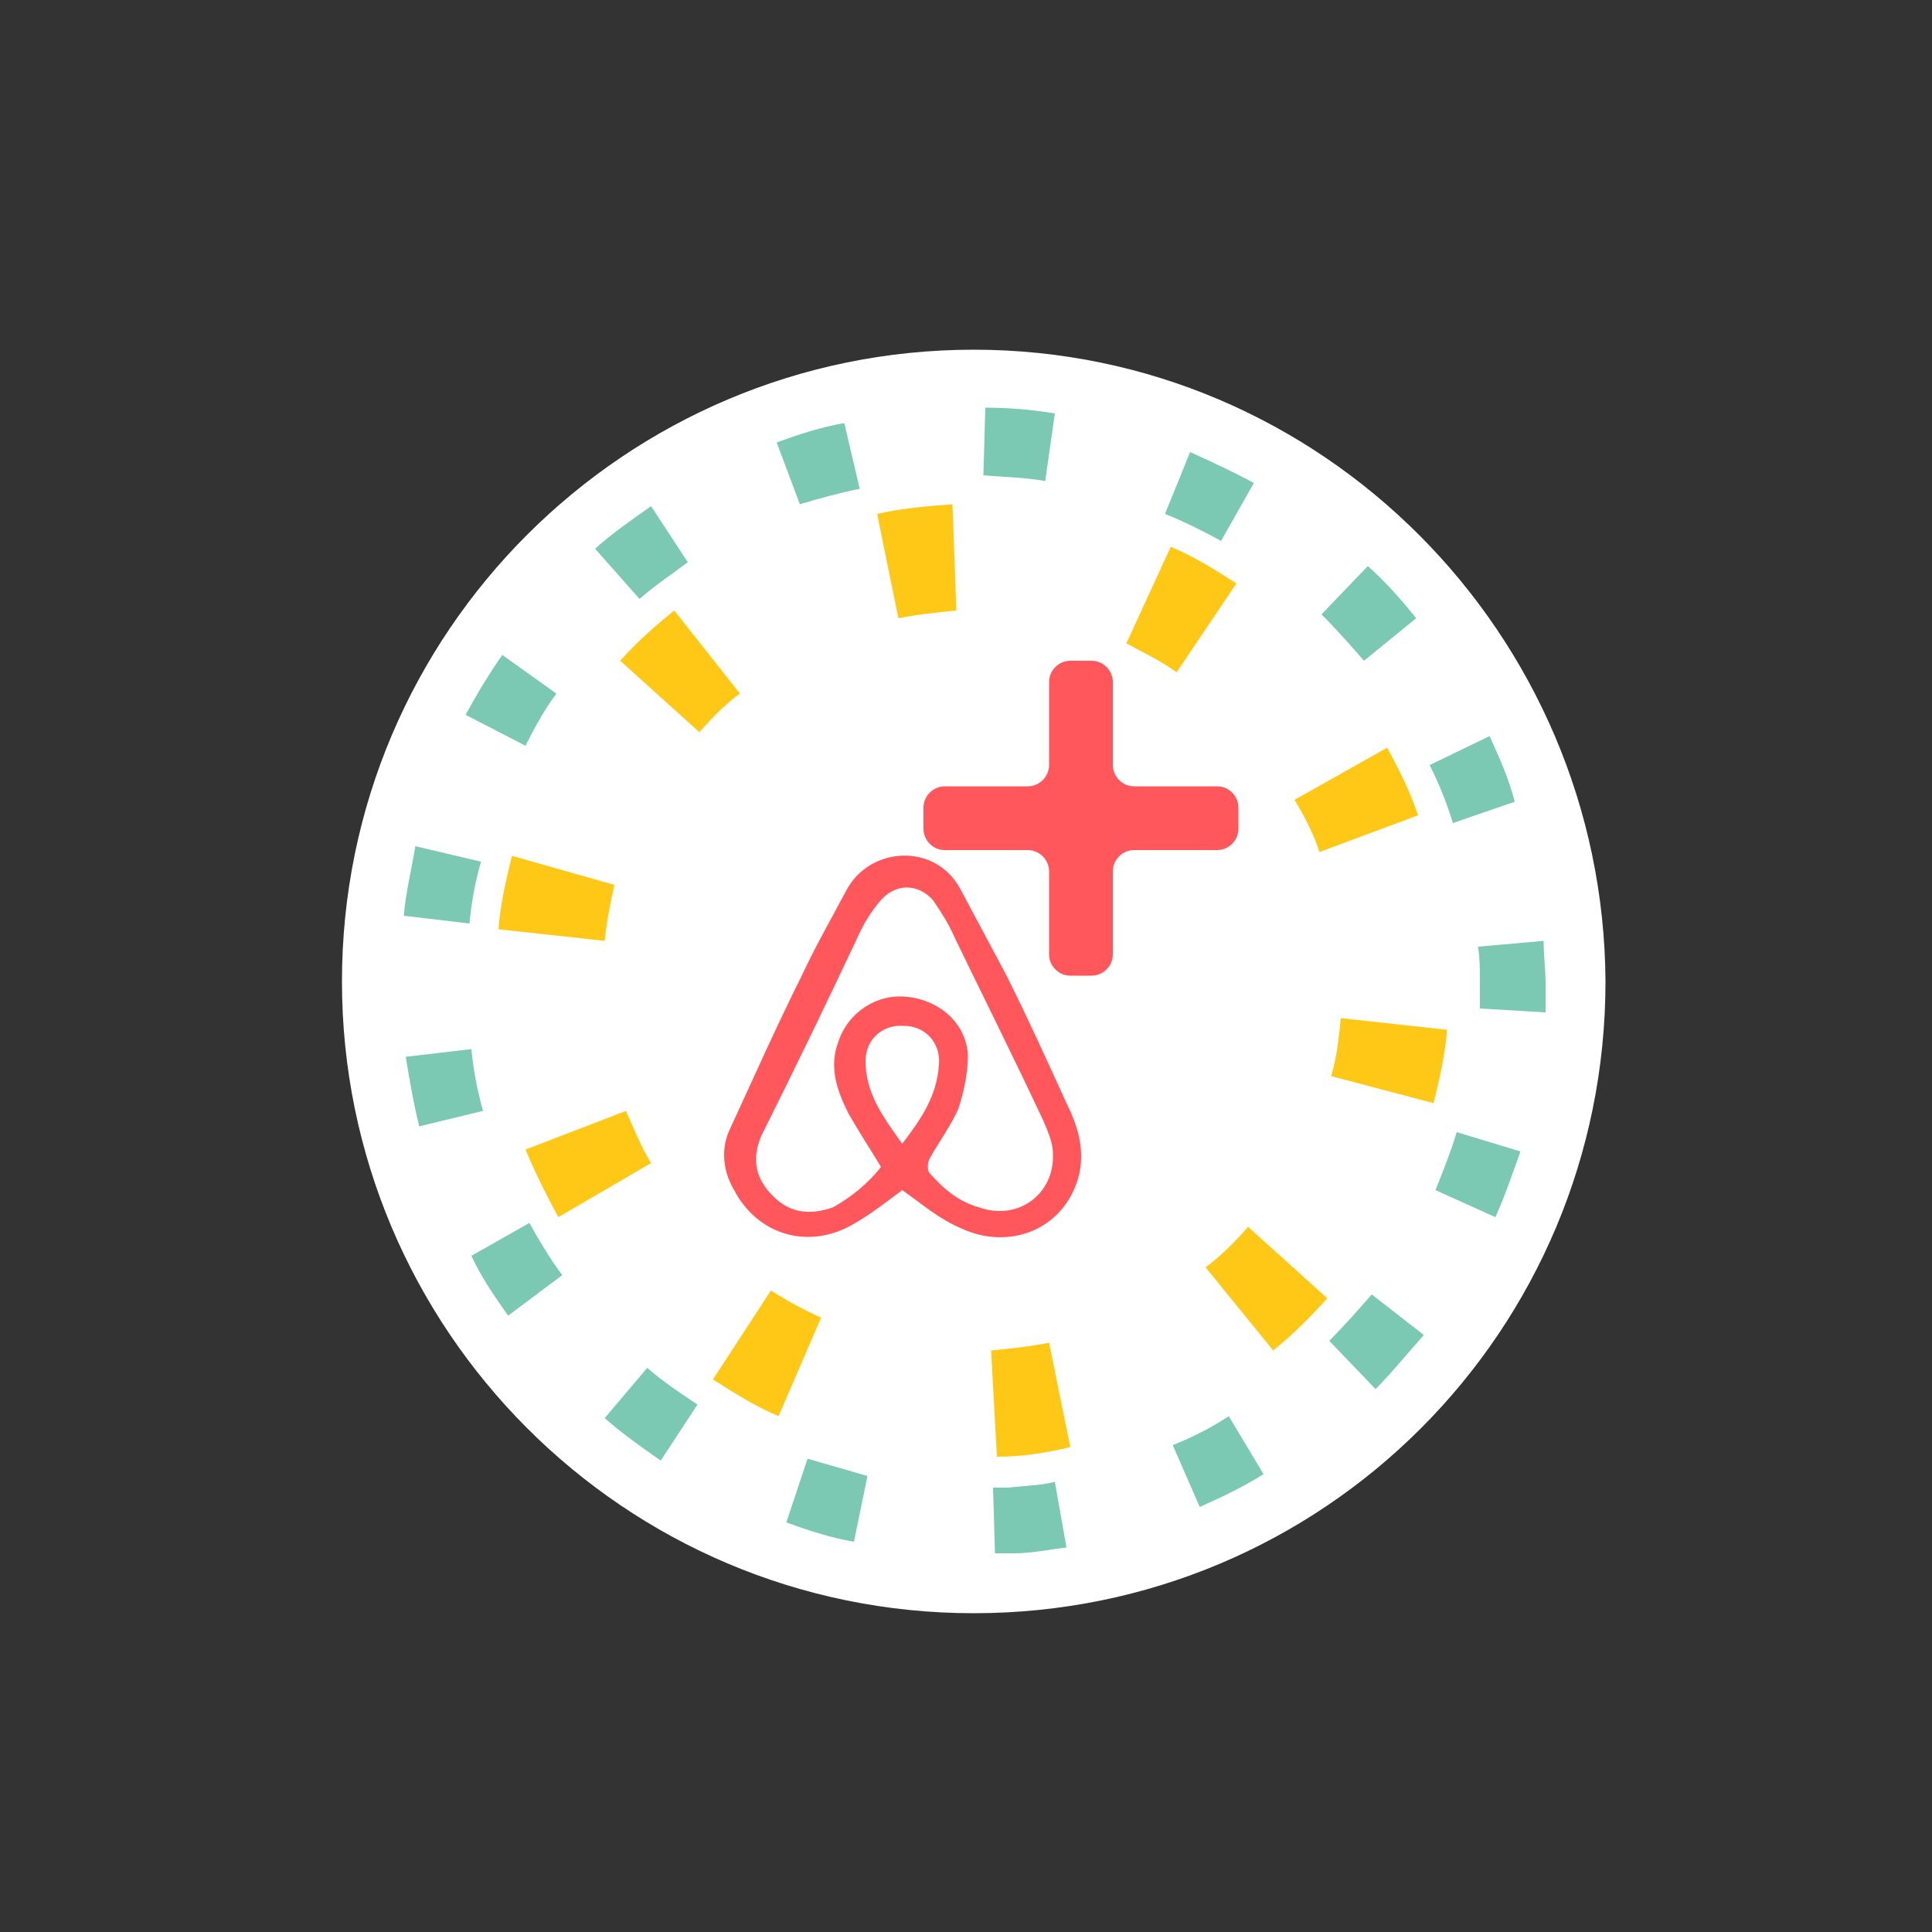 <?xml version="1.0" encoding="utf-8"?>
<!-- Generator: Adobe Illustrator 18.0.0, SVG Export Plug-In . SVG Version: 6.00 Build 0)  -->
<!DOCTYPE svg PUBLIC "-//W3C//DTD SVG 1.1//EN" "http://www.w3.org/Graphics/SVG/1.1/DTD/svg11.dtd">
<svg version="1.1" id="Layer_1" xmlns="http://www.w3.org/2000/svg" xmlns:xlink="http://www.w3.org/1999/xlink" x="0px" y="0px"
	 viewBox="200 100 100 100" enable-background="new 200 100 100 100" xml:space="preserve">
<rect x="200" y="100" width="100" height="100" fill="#333333" stroke="none"/>
<g>
	<path fill="#7BC9B3" d="M-158.9,6.9c-75.6,0-136.8,61.2-136.8,136.8s61.2,136.8,136.8,136.8S-22.4,219-22.4,143.4
		C-22.4,68.1-83.6,6.9-158.9,6.9L-158.9,6.9z"/>
</g>
<g>
	<path fill="#7BC9B3" d="M23.2,519c47.4,0,85.8,38.4,85.8,85.8c0,47.4-38.4,85.8-85.8,85.8s-85.8-38.4-85.8-85.8
		C-62.6,557.4-23.9,519,23.2,519 M23.2,510c-52.2,0-94.8,42.3-94.8,94.8c0,52.2,42.3,94.8,94.8,94.8S118,657,118,604.8
		C118,552.3,75.7,510,23.2,510L23.2,510z"/>
</g>
<g>
	<path fill="#7BC9B3" d="M609.1,64.2c47.4,0,85.8,38.4,85.8,85.8s-38.4,85.8-85.8,85.8s-85.8-38.4-85.8-85.8S561.7,64.2,609.1,64.2
		 M609.1,55.2c-52.2,0-94.8,42.3-94.8,94.8c0,52.2,42.3,94.8,94.8,94.8s94.8-42.3,94.8-94.8C703.6,97.8,661.3,55.2,609.1,55.2
		L609.1,55.2z"/>
</g>
<g>
	<path fill="#7BC9B3" d="M250,424.2c47.4,0,85.8,38.4,85.8,85.8s-38.4,85.8-85.8,85.8s-85.8-38.4-85.8-85.8S202.6,424.2,250,424.2
		 M250,415.2c-52.2,0-94.8,42.3-94.8,94.8c0,52.2,42.3,94.8,94.8,94.8s94.8-42.3,94.8-94.8C344.8,457.8,302.2,415.2,250,415.2
		L250,415.2z"/>
</g>
<g>
	<path fill="#7BC9B3" d="M494.8,325.5c47.4,0,85.8,38.4,85.8,85.8s-38.4,85.8-85.8,85.8S409,458.7,409,411.3
		S447.4,325.5,494.8,325.5 M494.8,316.5c-52.2,0-94.8,42.3-94.8,94.8c0,52.2,42.3,94.8,94.8,94.8s94.8-42.3,94.8-94.8
		C589.6,359.1,547,316.5,494.8,316.5L494.8,316.5z"/>
</g>
<path fill="none" stroke="#7BC9B3" stroke-width="3" stroke-miterlimit="10" d="M609.1,150"/>
<path fill="none" stroke="#7BC9B3" stroke-width="3" stroke-miterlimit="10" d="M609.1,150"/>
<polygon fill="#72BE44" points="589,162.9 609.1,131.1 628.9,162.9 "/>
<g>
	<path fill="#FDDB01" d="M483.1,444.9L483.1,444.9c-9-3-16.2-9.6-20.4-18l8.4-4.2c3,6.3,8.4,11.1,15,13.2L483.1,444.9z M510.4,443.1
		l-4.2-8.4c6.3-3,11.1-8.4,13.2-15l9,3l0,0C525.1,431.7,518.8,439.2,510.4,443.1z M461.2,399.9L461.2,399.9c3-9,9.6-16.2,18-20.4
		l4.2,8.4c-6.3,3-11.1,8.4-13.2,15L461.2,399.9z M518.2,399.6c-3-6.3-8.4-10.8-15-13.2l3-8.7l0,0c9,3,16.2,9.3,20.4,18L518.2,399.6z
		"/>
	<path fill="#136AB3" d="M473.2,439.5L473.2,439.5c-7.5-5.7-12.3-14.1-13.8-23.4l9.3-1.2c0.9,6.9,4.5,13.2,10.2,17.4L473.2,439.5z
		 M499.6,446.4l-1.2-9.3c6.9-0.9,13.2-4.5,17.4-10.2l7.5,5.7l0,0C517.3,440.4,508.9,445.2,499.6,446.4z M466.6,389.7L466.6,389.7
		c5.7-7.5,14.1-12.3,23.4-13.8l1.2,9.3c-6.9,0.9-12.9,4.5-17.4,9.9L466.6,389.7z M520.6,407.7c-0.9-6.9-4.5-12.9-9.9-17.4l5.7-7.5
		l0,0c7.5,5.7,12.3,14.1,13.5,23.4L520.6,407.7z"/>
</g>
<rect x="7.9" y="589.5" fill="#BE72AE" width="30.6" height="30.6"/>
<g>
	<path fill="#FFFFFF" d="M-158.9,59.4c47.4,0,85.8,38.4,85.8,85.8s-38.7,85.8-85.8,85.8s-85.8-38.4-85.8-85.8
		S-206.3,59.4-158.9,59.4 M-158.9,50.4c-52.2,0-94.8,42.3-94.8,94.8c0,52.2,42.3,94.8,94.8,94.8s94.8-42.3,94.8-94.8
		C-64.4,93-106.7,50.4-158.9,50.4L-158.9,50.4z"/>
</g>
<g>
	<polygon fill="#D14747" points="250,478.8 257.2,497.7 277,494.4 264.1,510 277,525.6 257.2,522.3 250,541.2 242.8,522.3 
		223,525.6 235.9,510 223,494.4 242.8,497.7 	"/>
	<circle fill="none" stroke="#FAAF40" stroke-width="1.5" stroke-miterlimit="10" cx="250" cy="510" r="24.3"/>
	<polygon fill="#D14747" points="250,478.8 257.2,497.7 263.2,502.2 264.1,510 277,525.6 257.2,522.3 250,522 242.8,522.3 
		223,525.6 235.9,510 241,502.5 242.8,497.7 	"/>
</g>
<g>
	<path fill="none" d="M-171.5,140.4c-0.9,1.5-1.5,3-1.5,4.8s0.6,3.3,1.5,4.8c0.9-1.5,1.5-3,1.5-4.8S-170.6,141.9-171.5,140.4z"/>
	<path fill="none" d="M-149.3,137.7c-0.6-0.3-1.5,0.3-2.1,0.3h-12.9c-0.9,0-1.5-0.6-2.4-0.3c1.5,2.4,2.7,4.8,2.7,7.8
		s-0.9,5.4-2.7,7.8c0.9,0.3,1.5-0.3,2.4-0.3h12.9c0.9,0,1.5,0.3,2.1,0c-1.5-2.4-2.7-4.8-2.7-7.8S-151.1,140.1-149.3,137.7z"/>
	<path fill="none" d="M-139.7,153c0.6,0.3,1.5,0,2.1,0h24.9c4.8,0,8.7-2.7,8.7-7.5s-3.9-7.5-8.7-7.5h-24.9c-0.9,0-1.5-0.6-2.1-0.3
		c1.5,2.4,2.7,4.8,2.7,7.8S-137.9,150.6-139.7,153z"/>
	<path fill="none" d="M-144.5,140.4c-0.9,1.5-1.5,3-1.5,4.8s0.6,3.6,1.5,4.8c0.9-1.5,1.5-3,1.5-4.8S-143.6,141.9-144.5,140.4z"/>
	<path fill="none" d="M-176.3,137.7c-0.9-0.3-1.5,0.3-2.4,0.3h-24.9c-4.8,0-8.7,2.7-8.7,7.5s3.9,7.5,8.7,7.5h24.9
		c0.9,0,1.5,0.3,2.4,0c-1.5-2.4-2.7-4.5-2.7-7.8S-178.1,140.1-176.3,137.7z"/>
	<path fill="#FFFFFF" d="M-144.5,140.4c0.9,1.5,1.5,3,1.5,4.8s-0.6,3.6-1.5,4.8c1.2,1.8,3,3,4.8,3.3c1.5-2.4,2.7-5.1,2.7-8.4
		c0-3-0.9-6-2.7-8.4C-141.5,137.4-143.3,138.6-144.5,140.4z"/>
	<path fill="#FFFFFF" d="M-171.5,140.4c-1.2-1.8-2.7-3-4.8-3.6c-1.5,2.4-2.7,5.1-2.7,8.4c0,3.3,0.9,6,2.7,8.4
		c2.1-0.6,3.6-1.8,4.8-3.6c-0.9-1.5-1.5-3-1.5-4.8C-173,143.4-172.4,141.9-171.5,140.4z"/>
	<path fill="#FFFFFF" d="M-149.3,153c-0.6,0.3-1.5,0-2.1,0h-12.9c-0.9,0-1.5,0.3-2.4,0c-1.2,1.8-3,3-4.8,4.2
		c2.1,1.2,4.5,1.8,7.2,1.8h12.9c2.7,0,5.1-0.6,7.2-1.8C-146.3,156.3-148.1,154.8-149.3,153z"/>
	<path fill="#FFFFFF" d="M-166.7,137.7c0.9-0.3,1.5,0.3,2.4,0.3h12.9c0.9,0,1.5-0.6,2.1-0.3c1.2-1.8,3-3,4.8-3.9
		c-2.1-1.2-4.5-1.5-7.2-1.5h-12.9c-2.7,0-5.1,0.3-7.2,1.5C-169.7,134.7-167.9,135.9-166.7,137.7z"/>
	<path fill="#CC6666" d="M-176.3,153c-0.9,0.3-1.5,0-2.4,0h-24.9c-4.8,0-8.7-2.7-8.7-7.5s3.9-7.5,8.7-7.5h24.9
		c0.9,0,1.5-0.6,2.4-0.3c1.2-1.8,3-3,4.8-3.9c-2.1-1.2-4.5-1.5-7.2-1.5h-24.9c-8.1,0-14.7,5.4-14.7,13.5s6.6,13.5,14.7,13.5h24.9
		c2.7,0,5.1-0.6,7.2-1.8C-173.6,156-175.1,154.8-176.3,153z"/>
	<path fill="#CC6666" d="M-166.7,137.1c-2.1,0.6-3.6,1.8-4.8,3.6c0.9,1.5,1.5,3,1.5,4.8s-0.6,3.3-1.5,4.8c1.2,1.8,2.7,3,4.8,3.6
		c1.5-2.4,2.7-5.1,2.7-8.4S-165.2,139.2-166.7,137.1z"/>
	<path fill="#D39831" d="M-144.5,140.4c-1.2-1.8-3-3-4.8-3.3c-1.5,2.4-2.7,5.1-2.7,8.4c0,3,0.9,6,2.7,8.4c2.1-0.6,3.6-1.8,4.8-3.3
		c-0.9-1.5-1.5-3-1.5-4.8C-146,144-145.4,141.9-144.5,140.4z"/>
	<path fill="#D39831" d="M-112.7,132h-24.9c-2.7,0-5.1,0-7.2,1.2c1.8,1.2,3.6,3,4.8,4.8c0.6-0.3,1.5,0,2.1,0h24.9
		c4.8,0,8.7,2.7,8.7,7.5s-3.9,7.5-8.7,7.5h-24.9c-0.9,0-1.5,0.3-2.1,0c-1.2,1.8-3,3-4.8,4.2c2.1,1.2,4.5,1.8,7.2,1.8h24.9
		c8.1,0,14.7-5.4,14.7-13.5S-104.6,132-112.7,132z"/>
</g>
<g>
	<path fill="#7BC9B3" d="M-404.7,124.7c-193.4,0-350,156.6-350,350s156.6,350,350,350S-55.4,667.4-55.4,473.9
		C-55.4,281.3-212,124.7-404.7,124.7L-404.7,124.7z"/>
</g>
<g>
	<path fill="#FFFFFF" d="M-403.7,380.6c-52.2,0-94.8,42.3-94.8,94.8c0,52.2,42.3,94.8,94.8,94.8s94.8-42.3,94.8-94.8
		C-309.2,423.3-351.5,380.6-403.7,380.6L-403.7,380.6z"/>
</g>
<path fill="#FF575B" d="M-418.4,507.9c-2.4,1.7-4.8,3.8-7.6,5.4c-6.6,3.6-14.1,1.4-17.6-5.1c-1.6-3-2-6.3-0.7-9.3
	c3.4-7.7,7-15.2,10.6-22.8c2.1-4.3,4.4-8.5,6.6-12.7c3.4-6.6,13.3-7.1,17.2-0.4c2.4,4.2,4.7,8.6,6.8,13c3.1,6.3,6.1,12.7,9.1,19
	c1.7,3.5,2.9,7.2,1.6,11.2c-2.5,7.7-10.4,10.7-17.5,7.5C-412.9,512.3-415.5,509.9-418.4,507.9z M-421.4,504.4
	c-1.8-2.9-3.6-5.4-4.9-8.2c-1.7-3.4-2.8-6.9-1.5-10.8c1.5-4.3,5.9-7.2,10.4-6.7c5,0.5,8.7,3.9,8.9,8.8c0.1,2.7-0.5,5.5-1.5,8
	c-1,2.7-3,5-4.4,7.5c-0.3,0.6-0.4,1.7-0.1,2.1c2,2.4,4.5,4.3,7.5,5.3c5.8,2,11.4-2.1,10.9-8.1c-0.1-1.7-0.8-3.4-1.5-4.9
	c-4.4-9.2-8.9-18.4-13.4-27.6c-0.9-1.9-2-3.8-3.3-5.4c-2.3-2.7-5.8-2.6-8,0.3c-1.4,1.8-2.5,3.8-3.4,5.8c-4.7,9.7-9.4,19.5-14.1,29.3
	c-1.6,3.3-0.7,6.4,1.7,8.9c2.5,2.5,5.6,3,8.9,1.8C-426.1,509.1-423.6,506.9-421.4,504.4z M-418.4,500.7c2.9-3.7,5.2-7.3,5.6-11.8
	c0.3-3.3-1.9-5.7-5.3-5.9c-3.3-0.2-5.7,2-5.7,5.3C-423.8,493.2-421.2,496.8-418.4,500.7z"/>
<g>
	
		<circle fill="none" stroke="#7BC9B3" stroke-width="10" stroke-miterlimit="10" stroke-dasharray="9.985,19.969" cx="-403.7" cy="475.5" r="76.3"/>
</g>
<g>
	<path fill="#FFFFFF" d="M-452.7,594.7c-52.2,0-94.8,42.3-94.8,94.8c0,52.2,42.3,94.8,94.8,94.8s94.8-42.3,94.8-94.8
		C-358.2,637.3-400.5,594.7-452.7,594.7L-452.7,594.7z"/>
</g>
<path fill="#FF575B" d="M-452.7,710.3c-2.4,1.7-4.7,3.8-7.4,5.2c-6.5,3.6-13.7,1.3-17.2-5c-1.6-2.9-2-6.1-0.6-9.1
	c3.3-7.5,6.8-14.9,10.3-22.2c2-4.2,4.3-8.3,6.4-12.4c3.3-6.4,13-7,16.8-0.4c2.4,4.1,4.6,8.4,6.7,12.7c3,6.1,5.9,12.4,8.9,18.5
	c1.7,3.5,2.8,7,1.6,10.9c-2.4,7.5-10.2,10.5-17.1,7.3C-447.3,714.5-449.9,712.2-452.7,710.3z M-455.6,706.8c-1.7-2.8-3.5-5.3-4.8-8
	c-1.6-3.3-2.7-6.8-1.5-10.5c1.4-4.2,5.7-7.1,10.1-6.6c4.9,0.5,8.5,3.8,8.7,8.6c0.1,2.6-0.5,5.4-1.4,7.8c-1,2.6-2.9,4.8-4.3,7.3
	c-0.3,0.6-0.4,1.7-0.1,2c2,2.3,4.4,4.2,7.3,5.2c5.6,1.9,11.1-2.1,10.7-7.9c-0.1-1.6-0.8-3.3-1.5-4.8c-4.3-9-8.7-18-13.1-27
	c-0.9-1.8-1.9-3.7-3.2-5.3c-2.3-2.6-5.7-2.5-7.8,0.2c-1.3,1.7-2.4,3.7-3.4,5.7c-4.6,9.5-9.2,19-13.7,28.6c-1.6,3.3-0.7,6.2,1.7,8.7
	c2.4,2.5,5.5,2.9,8.7,1.7C-460.2,711.4-457.8,709.3-455.6,706.8z M-452.7,703.3c2.8-3.7,5.1-7.1,5.5-11.5c0.3-3.2-1.9-5.5-5.1-5.7
	s-5.5,1.9-5.6,5.2C-458,695.9-455.5,699.4-452.7,703.3z"/>
<g>
	
		<circle fill="none" stroke="#FFC817" stroke-width="16" stroke-miterlimit="10" stroke-dasharray="10.247,25.616" cx="-452.7" cy="689.5" r="62.8"/>
</g>
<g>
	<path fill="#FFFFFF" d="M-246.1,524.7c-52.2,0-94.8,42.3-94.8,94.8c0,52.2,42.3,94.8,94.8,94.8s94.8-42.3,94.8-94.8
		C-151.6,567.3-193.9,524.7-246.1,524.7L-246.1,524.7z"/>
</g>
<g>
	
		<circle fill="none" stroke="#BE72AE" stroke-width="16" stroke-miterlimit="10" stroke-dasharray="9.741,34.092" cx="-246.1" cy="619.5" r="62.8"/>
</g>
<circle fill="none" stroke="#FF575B" stroke-width="8" stroke-linecap="round" stroke-miterlimit="10" cx="-389.9" cy="901.3" r="18.7"/>
<line fill="none" stroke="#FF575B" stroke-width="8" stroke-linecap="round" stroke-miterlimit="10" x1="-376" y1="887.1" x2="-326.7" y2="837.7"/>
<path fill="#FF575B" d="M-317.7,856.4l-10.4,10.4c-2.8,2.8-7.3,2.8-10.1,0l-5-5c-2.8-2.8-2.8-7.3,0-10.1l10.4-10.4
	c2.8-2.8,7.3-2.8,10.1,0l5,5C-314.9,849.1-314.9,853.6-317.7,856.4z"/>
<path fill="#FFC817" d="M-214.9,602.3l-3.1-3.1c-0.2-0.2-0.4-0.4-0.7-0.6c0.9-1,0.9-2.5-0.1-3.5s-2.6-1-3.6,0l-30,30
	c-2.3-1.6-5.1-2.5-8-2.5c-7.9,0-14.3,6.4-14.3,14.3c0,7.9,6.4,14.3,14.3,14.3s14.3-6.4,14.3-14.3c0-3.1-1-5.9-2.7-8.3l17.3-17.3
	c0.2,0.2,0.3,0.5,0.6,0.7l3.1,3.1c1.8,1.8,4.6,1.8,6.4,0l6.5-6.5C-213.1,607-213.1,604.1-214.9,602.3z M-260.4,646.3
	c-5.1,0-9.2-4.1-9.2-9.2c0-5.1,4.1-9.2,9.2-9.2s9.2,4.1,9.2,9.2C-251.2,642.1-255.3,646.3-260.4,646.3z"/>
<g>
	<g>
		<path fill="#FFFFFF" d="M250.1,244.3c-17.9,0-32.5,14.5-32.5,32.5c0,17.9,14.5,32.5,32.5,32.5c18,0,32.5-14.5,32.5-32.5
			C282.5,258.9,268,244.3,250.1,244.3L250.1,244.3z"/>
	</g>
	<path fill="#BE72AE" d="M252.3,300.9l-0.5-5.4c1-0.1,1.9-0.2,2.9-0.5l1.3,5.3C254.8,300.6,253.5,300.8,252.3,300.9z M239.5,298.6
		c-1.1-0.5-2.2-1.2-3.3-1.9l3.2-4.5c0.8,0.5,1.6,1.1,2.5,1.5L239.5,298.6z M267.3,293.9l-3.9-3.9c0.7-0.7,1.3-1.4,1.9-2.2l4.4,3.2
		C269,292.1,268.1,293,267.3,293.9z M227.9,286.7c-0.5-1.1-0.9-2.3-1.3-3.5l5.3-1.4c0.2,0.9,0.6,1.8,1,2.7L227.9,286.7z
		 M274.2,278.9l-5.4-0.5c0-0.5,0.1-1.1,0.1-1.6c0-0.4,0-0.9,0-1.3v-0.1l5.5-0.4v0.1c0,0.6,0.1,1.2,0.1,1.7
		C274.3,277.5,274.3,278.2,274.2,278.9z M232.1,271.6l-5.3-1.5c0.3-1.2,0.8-2.4,1.3-3.5l5,2.3C232.7,269.8,232.3,270.7,232.1,271.6z
		 M265.4,266c-0.5-0.8-1.2-1.5-1.8-2.2l3.9-3.8c0.9,0.9,1.7,1.9,2.4,2.9L265.4,266z M239.6,261.2l-3.1-4.5c1-0.7,2.1-1.3,3.3-1.8
		l2.3,5C241.2,260.2,240.4,260.7,239.6,261.2z M254.9,258.6c-0.9-0.2-1.9-0.4-2.8-0.5l0.5-5.4c1.2,0.1,2.5,0.3,3.7,0.7L254.9,258.6z
		"/>
	<path fill="#FFC817" d="M260.8,270.9l-1.1-1.1c-0.1-0.1-0.1-0.1-0.2-0.2c0.3-0.3,0.3-0.9,0-1.2c-0.3-0.3-0.9-0.3-1.2,0l-10.3,10.3
		c-0.8-0.5-1.7-0.9-2.7-0.9c-2.7,0-4.9,2.2-4.9,4.9c0,2.7,2.2,4.9,4.9,4.9c2.7,0,4.9-2.2,4.9-4.9c0-1.1-0.3-2-0.9-2.8l5.9-5.9
		c0.1,0.1,0.1,0.2,0.2,0.2l1.1,1.1c0.6,0.6,1.6,0.6,2.2,0l2.2-2.2C261.4,272.5,261.4,271.5,260.8,270.9z M245.2,286
		c-1.7,0-3.2-1.4-3.2-3.2c0-1.7,1.4-3.2,3.2-3.2c1.7,0,3.2,1.4,3.2,3.2C248.4,284.6,246.9,286,245.2,286z"/>
</g>
<g>
	<path fill="#7BC9B3" d="M-360.4,445.7v3.1c0,1.8-1.4,3.2-3.2,3.2h-12.6c-1.8,0-3.2,1.4-3.2,3.2v12.6c0,1.8-1.4,3.2-3.2,3.2h-3.1
		c-1.8,0-3.2-1.4-3.2-3.2v-12.6c0-1.8-1.4-3.2-3.2-3.2h-12.6c-1.8,0-3.2-1.4-3.2-3.2v-3.1c0-1.8,1.4-3.2,3.2-3.2h12.6
		c1.8,0,3.2-1.4,3.2-3.2v-12.6c0-1.8,1.4-3.2,3.2-3.2h3.1c1.8,0,3.2,1.4,3.2,3.2v12.6c0,1.8,1.4,3.2,3.2,3.2h12.6
		C-361.9,442.5-360.4,443.9-360.4,445.7z"/>
</g>
<g>
	<g>
		<path fill="#FFFFFF" d="M250.4,118.1c-18,0-32.7,14.6-32.7,32.7c0,18,14.6,32.7,32.7,32.7s32.7-14.6,32.7-32.7
			C283,132.8,268.4,118.1,250.4,118.1L250.4,118.1z"/>
	</g>
	<path fill="#FF575B" d="M246.7,161.6c-0.8,0.6-1.7,1.3-2.6,1.8c-2.3,1.3-4.9,0.5-6.1-1.8c-0.6-1-0.7-2.2-0.2-3.2
		c1.2-2.6,2.4-5.3,3.7-7.9c0.7-1.5,1.5-2.9,2.3-4.4c1.2-2.3,4.6-2.5,5.9-0.1c0.8,1.5,1.6,3,2.4,4.5c1.1,2.2,2.1,4.4,3.1,6.6
		c0.6,1.2,1,2.5,0.6,3.9c-0.8,2.7-3.6,3.7-6,2.6C248.6,163.1,247.7,162.3,246.7,161.6z M245.6,160.4c-0.6-1-1.2-1.9-1.7-2.8
		c-0.6-1.2-1-2.4-0.5-3.7c0.5-1.5,2-2.5,3.6-2.3c1.7,0.2,3,1.4,3.1,3c0,0.9-0.2,1.9-0.5,2.8c-0.4,0.9-1,1.7-1.5,2.6
		c-0.1,0.2-0.1,0.6,0,0.7c0.7,0.8,1.5,1.5,2.6,1.8c2,0.7,3.9-0.7,3.8-2.8c0-0.6-0.3-1.2-0.5-1.7c-1.5-3.2-3.1-6.4-4.6-9.5
		c-0.3-0.7-0.7-1.3-1.1-1.9c-0.8-0.9-2-0.9-2.8,0.1c-0.5,0.6-0.9,1.3-1.2,2c-1.6,3.4-3.2,6.7-4.9,10.1c-0.5,1.2-0.3,2.2,0.6,3.1
		c0.9,0.9,1.9,1,3.1,0.6C244,162,244.9,161.3,245.6,160.4z M246.7,159.2c1-1.3,1.8-2.5,1.9-4.1c0.1-1.1-0.7-2-1.8-2
		c-1.1-0.1-2,0.7-2,1.8C244.8,156.6,245.7,157.8,246.7,159.2z"/>
	<path fill="#7BC9B3" d="M251.5,180.4l-0.1-3.4c0.3,0,0.5,0,0.8,0c0.8-0.1,1.6-0.1,2.4-0.3l0.6,3.4c-0.9,0.1-1.8,0.3-2.7,0.3
		C252.1,180.4,251.8,180.4,251.5,180.4z M244.2,179.8c-1.2-0.2-2.4-0.6-3.5-1l1.1-3.3c1,0.3,2.1,0.6,3.1,0.9L244.2,179.8z
		 M262.1,178l-1.4-3.2c1-0.4,2-0.9,2.9-1.5l1.8,3C264.3,177,263.2,177.5,262.1,178z M234.2,175.6c-1-0.7-2-1.4-2.9-2.2l2.2-2.6
		c0.8,0.7,1.7,1.3,2.6,1.9L234.2,175.6z M271.2,171.9l-2.4-2.5c0.8-0.8,1.5-1.6,2.2-2.4l2.7,2.1C272.8,170.1,272,171.1,271.2,171.9z
		 M226.3,168.1c-0.7-1-1.4-2-1.9-3.1l3-1.7c0.5,0.9,1.1,1.9,1.7,2.7L226.3,168.1z M277.4,163l-3.1-1.4c0.4-1,0.8-2,1.1-3l3.3,1
		C278.3,160.7,277.9,161.9,277.4,163z M221.7,158.3c-0.3-1.2-0.5-2.4-0.7-3.6l3.4-0.4c0.1,1.1,0.3,2.1,0.6,3.2L221.7,158.3z
		 M280,152.4l-3.4-0.2c0-0.5,0-0.9,0-1.4c0-0.6,0-1.2-0.1-1.8l3.4-0.3l0,0.1c0,0.7,0.1,1.4,0.1,2.1C280,151.3,280,151.9,280,152.4z
		 M224.3,147.8l-3.4-0.4c0.1-1.2,0.4-2.4,0.6-3.6l3.4,0.8C224.6,145.6,224.4,146.7,224.3,147.8z M275.2,142.6c-0.3-1-0.7-2-1.2-3
		l3.1-1.5c0.5,1.1,1,2.2,1.3,3.4L275.2,142.6z M227.2,138.6l-3.1-1.6c0.6-1.1,1.2-2.1,1.9-3.1l2.8,2
		C228.2,136.7,227.7,137.6,227.2,138.6z M270.6,134.2c-0.7-0.8-1.4-1.6-2.2-2.4l2.4-2.5c0.9,0.8,1.7,1.7,2.5,2.7L270.6,134.2z
		 M233.1,131l-2.3-2.6c0.9-0.8,1.9-1.5,2.9-2.2l1.9,2.9C234.8,129.7,233.9,130.3,233.1,131z M263.2,128c-0.9-0.5-1.9-1-2.9-1.4
		l1.3-3.2c1.1,0.5,2.2,1,3.3,1.6L263.2,128z M241.4,126.1l-1.2-3.2c1.1-0.4,2.3-0.8,3.5-1l0.8,3.4
		C243.5,125.5,242.4,125.8,241.4,126.1z M254.1,124.9c-1.1-0.2-2.1-0.2-3.2-0.3l0.1-3.5c1.2,0,2.4,0.1,3.6,0.3L254.1,124.9z"/>
	<path fill="#FFC817" d="M251.6,175.4l-0.3-5.5c1-0.1,2-0.2,3-0.4l1.1,5.4C254.2,175.2,252.9,175.4,251.6,175.4z M240.3,173.3
		c-1.2-0.5-2.3-1.2-3.4-1.9l3-4.6c0.8,0.5,1.7,1,2.6,1.4L240.3,173.3z M265.9,169.9l-3.5-4.3c0.8-0.6,1.5-1.3,2.2-2.1l4.1,3.7
		C267.8,168.2,266.9,169.1,265.9,169.9z M228.9,163c-0.6-1.1-1.2-2.3-1.7-3.5l5.2-2c0.4,0.9,0.8,1.9,1.3,2.7L228.9,163z
		 M274.2,157.1l-5.3-1.4c0.3-1,0.4-2,0.5-3l5.5,0.6C274.8,154.6,274.5,155.9,274.2,157.1z M231.3,148.7l-5.5-0.6
		c0.1-1.3,0.4-2.6,0.7-3.8l5.3,1.5C231.6,146.7,231.4,147.7,231.3,148.7z M268.3,144.1c-0.3-0.9-0.8-1.9-1.3-2.7l4.8-2.7
		c0.6,1.1,1.2,2.3,1.6,3.5L268.3,144.1z M236.2,137.9l-4.1-3.7c0.9-1,1.8-1.8,2.8-2.6l3.4,4.3C237.6,136.4,236.9,137.1,236.2,137.9z
		 M260.9,134.8c-0.8-0.6-1.7-1-2.6-1.5l2.3-5c1.2,0.5,2.3,1.2,3.4,1.9L260.9,134.8z M246.5,132l-1.1-5.4c1.3-0.3,2.6-0.4,3.9-0.5
		l0.2,5.5C248.5,131.7,247.5,131.8,246.5,132z"/>
	<g>
		<g>
			<path fill="#FF575B" d="M264.1,141.8v1.1c0,0.6-0.5,1.1-1.1,1.1h-4.3c-0.6,0-1.1,0.5-1.1,1.1v4.3c0,0.6-0.5,1.1-1.1,1.1h-1.1
				c-0.6,0-1.1-0.5-1.1-1.1v-4.3c0-0.6-0.5-1.1-1.1-1.1h-4.3c-0.6,0-1.1-0.5-1.1-1.1v-1.1c0-0.6,0.5-1.1,1.1-1.1h4.3
				c0.6,0,1.1-0.5,1.1-1.1v-4.3c0-0.6,0.5-1.1,1.1-1.1h1.1c0.6,0,1.1,0.5,1.1,1.1v4.3c0,0.6,0.5,1.1,1.1,1.1h4.3
				C263.6,140.7,264.1,141.2,264.1,141.8z"/>
		</g>
	</g>
</g>
</svg>
